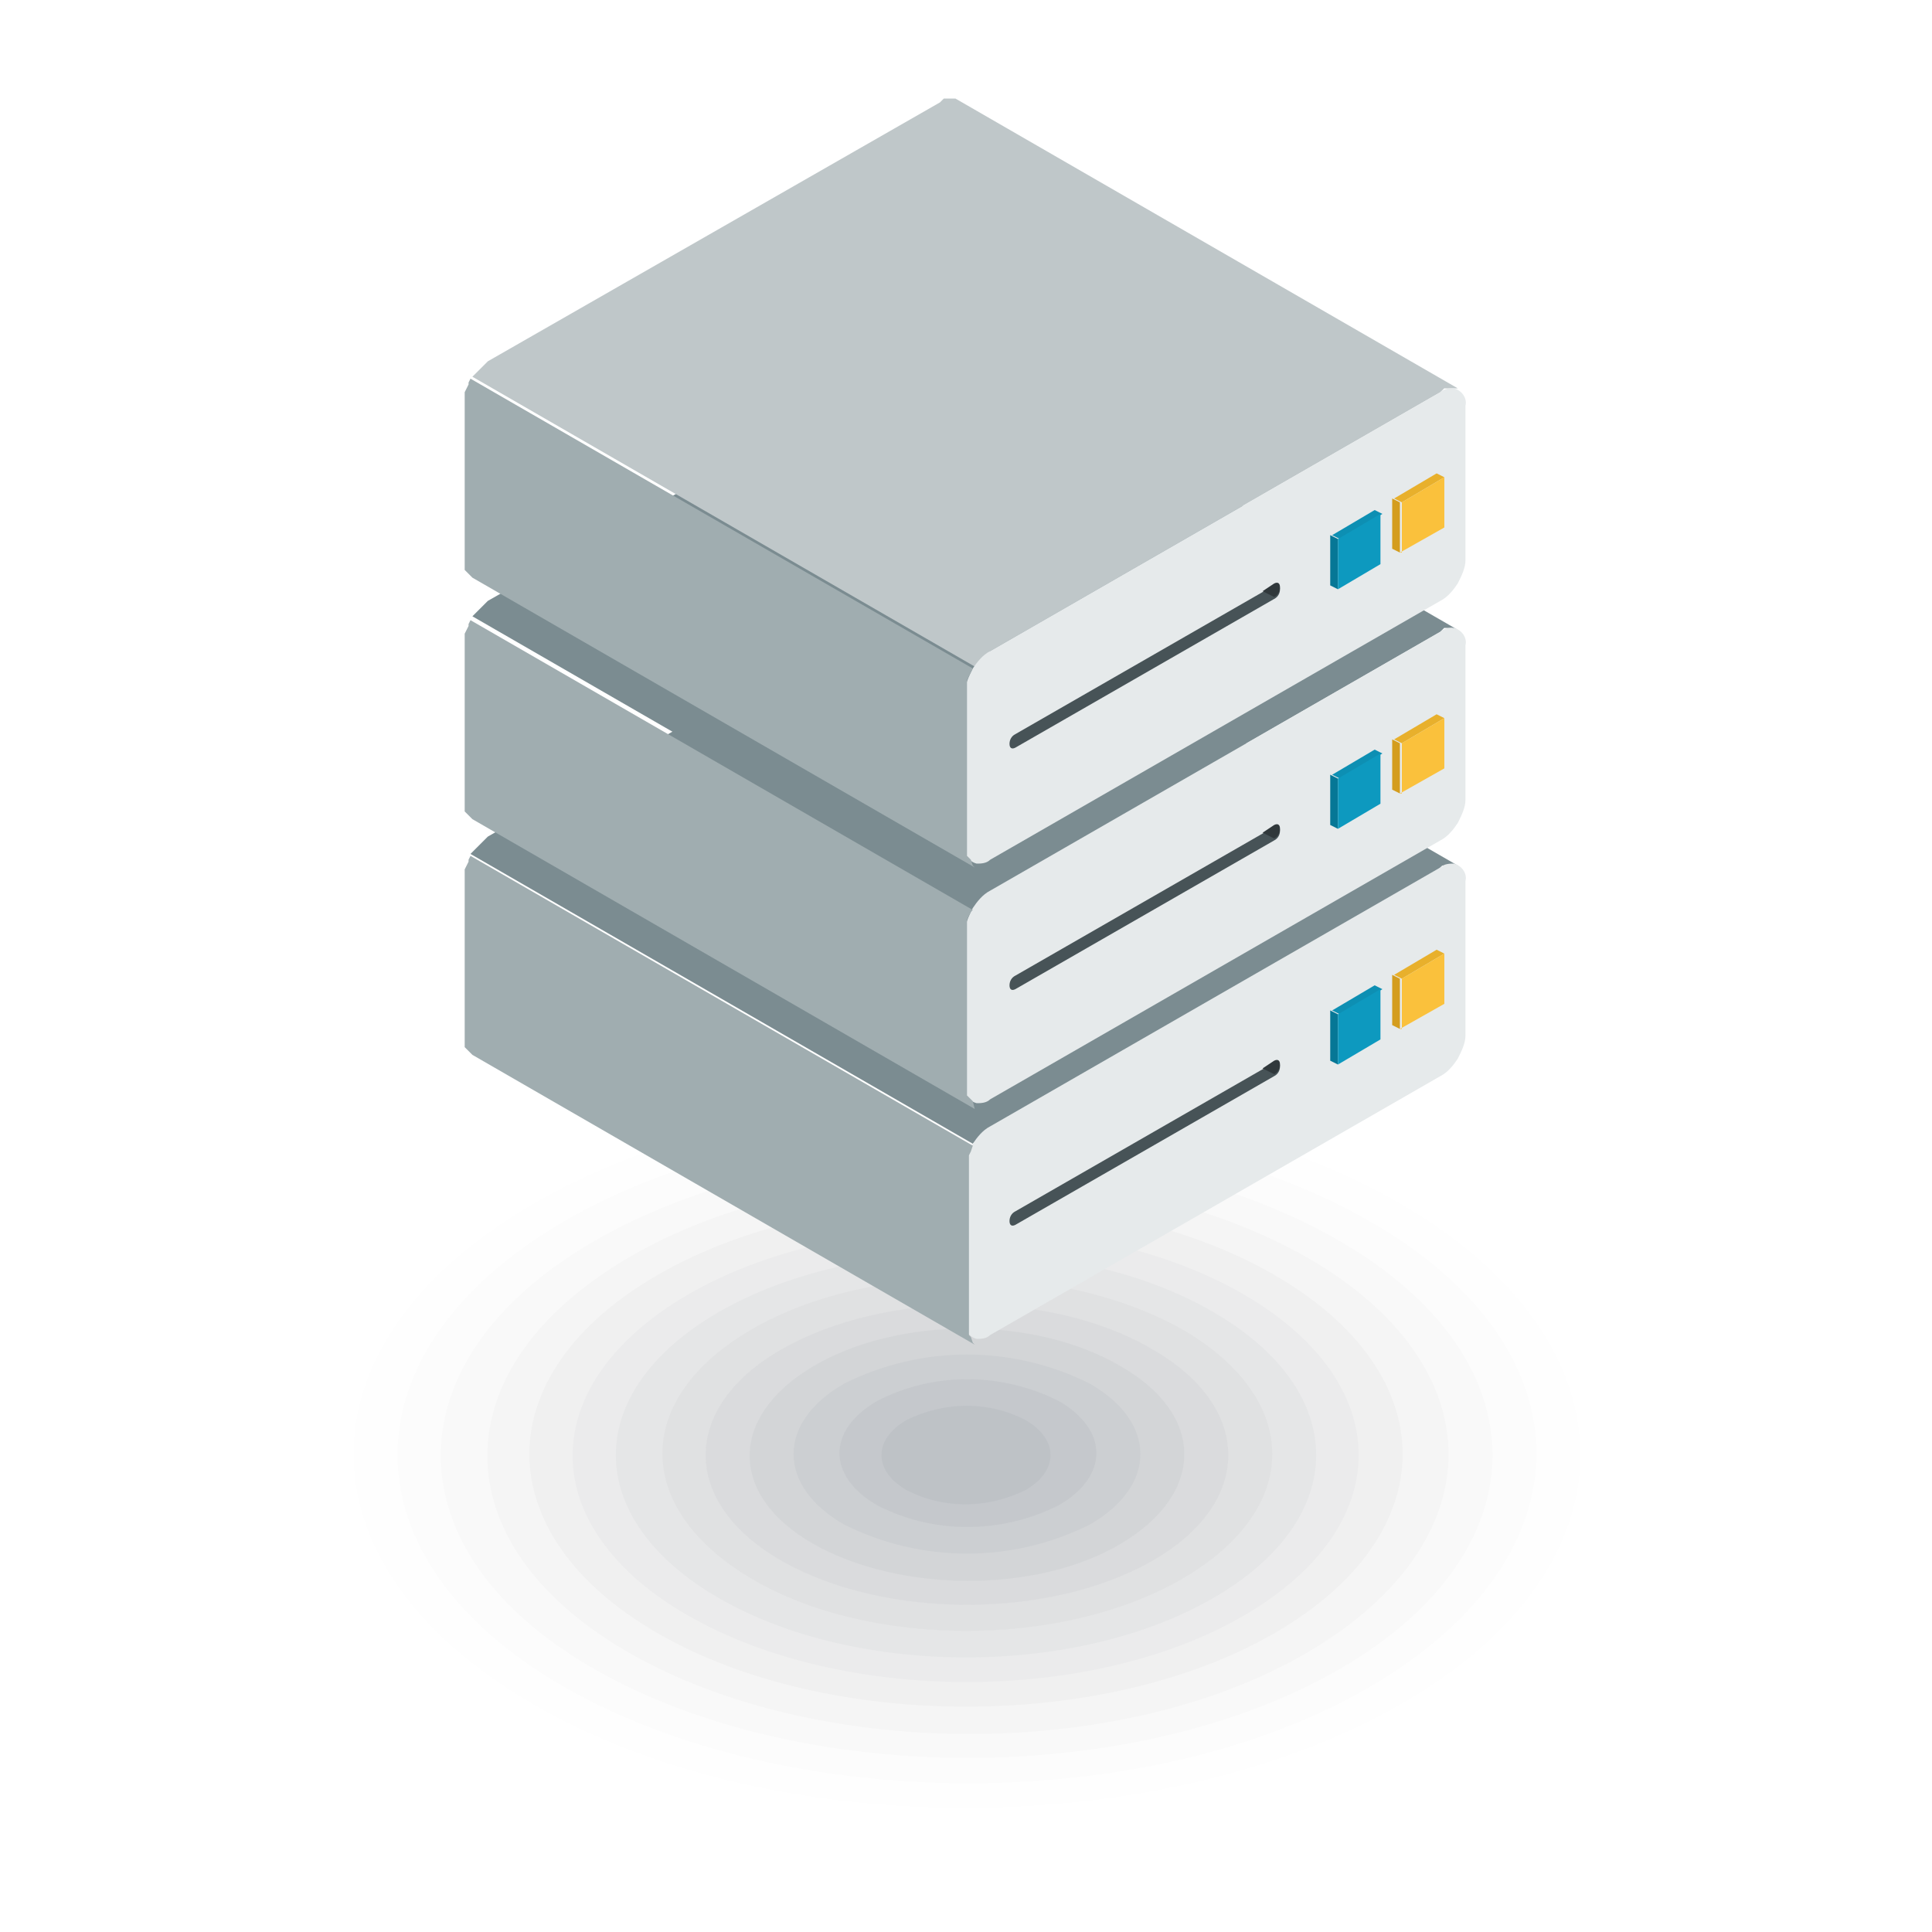 <?xml version="1.0" encoding="utf-8"?>
<!-- Generator: Adobe Illustrator 22.1.0, SVG Export Plug-In . SVG Version: 6.00 Build 0)  -->
<svg version="1.1" id="Layer_1" xmlns="http://www.w3.org/2000/svg" xmlns:xlink="http://www.w3.org/1999/xlink" x="0px" y="0px"
	 viewBox="0 0 100 100" style="enable-background:new 0 0 100 100;" xml:space="preserve">
<style type="text/css">
	.st0{opacity:3.000000e-03;fill:#040507;enable-background:new    ;}
	.st1{opacity:7.000000e-03;fill:#080A0D;enable-background:new    ;}
	.st2{opacity:1.000000e-02;fill:#0B0E14;enable-background:new    ;}
	.st3{opacity:1.300000e-02;fill:#0F131B;enable-background:new    ;}
	.st4{opacity:1.700000e-02;fill:#131822;enable-background:new    ;}
	.st5{opacity:2.000000e-02;fill:#171D29;enable-background:new    ;}
	.st6{opacity:2.300000e-02;fill:#1B2230;enable-background:new    ;}
	.st7{opacity:2.700000e-02;fill:#1F2737;enable-background:new    ;}
	.st8{opacity:3.000000e-02;fill:#232C3F;enable-background:new    ;}
	.st9{opacity:3.300000e-02;fill:#273246;enable-background:new    ;}
	.st10{opacity:3.700000e-02;fill:#2B374D;enable-background:new    ;}
	.st11{opacity:4.000000e-02;fill:#2F3C54;enable-background:new    ;}
	.st12{opacity:4.300000e-02;fill:#34415C;enable-background:new    ;}
	.st13{opacity:4.700000e-02;fill:#384763;enable-background:new    ;}
	.st14{fill:#7B8C91;}
	.st15{fill:#E6EAEB;}
	.st16{fill:#E8B02C;}
	.st17{fill:#D49D1E;}
	.st18{fill:#FAC13C;}
	.st19{fill:#475357;}
	.st20{fill:#A0ADB0;}
	.st21{fill:#30383B;}
	.st22{fill:#0D8FB3;}
	.st23{fill:#067796;}
	.st24{fill:#0D99BF;}
	.st25{fill:#BFC7C9;}
</style>
<g id="Group_2691" transform="translate(-597.49 -275.265)">
	<g id="Group_2499">
		<g id="Group_2498" transform="translate(597.48 275.265)">
			<g id="Group_2493" transform="translate(0.01 58.313)">
				<path id="Path_4996" class="st0" d="M74.1,3.1c13.3,7.7,13.3,20.1,0,27.8s-34.8,7.7-48.1,0S12.7,10.7,26,3.1S60.8-4.6,74.1,3.1z
					"/>
				<path id="Path_4997" class="st1" d="M72.5,4c12.4,7.2,12.4,18.8,0,25.9s-32.5,7.2-44.9,0S15.2,11.2,27.6,4S60.1-3.2,72.5,4z"/>
				<path id="Path_4998" class="st2" d="M70.9,4.9c11.5,6.6,11.5,17.4,0,24.1s-30.2,6.6-41.7,0s-11.5-17.4,0-24.1S59.4-1.7,70.9,4.9
					z"/>
				<path id="Path_4999" class="st3" d="M69.3,5.9c10.6,6.1,10.6,16.1,0,22.2s-27.8,6.1-38.5,0S20.2,12,30.8,5.9S58.6-0.3,69.3,5.9z
					"/>
				<path id="Path_5000" class="st4" d="M67.7,6.8c9.7,5.6,9.7,14.7,0,20.4s-25.5,5.6-35.2,0s-9.7-14.7,0-20.4S57.9,1.2,67.7,6.8z"
					/>
				<path id="Path_5001" class="st5" d="M66,7.7c8.8,5.1,8.8,13.4,0,18.5s-23.2,5.1-32,0s-8.8-13.4,0-18.5S57.2,2.6,66,7.7z"/>
				<path id="Path_5002" class="st6" d="M64.4,8.7c7.9,4.6,7.9,12,0,16.6s-20.8,4.6-28.8,0s-7.9-12,0-16.6S56.5,4.1,64.4,8.7z"/>
				<path id="Path_5003" class="st7" d="M62.8,9.6c7.1,4.1,7.1,10.7,0,14.8s-18.5,4.1-25.6,0s-7.1-10.7,0-14.8S55.8,5.5,62.8,9.6z"
					/>
				<path id="Path_5004" class="st8" d="M61.2,10.5c6.2,3.6,6.2,9.3,0,12.9S45,27,38.9,23.4s-6.2-9.3,0-12.9S55,7,61.2,10.5z"/>
				<path id="Path_5005" class="st9" d="M59.6,11.5c5.3,3,5.3,8,0,11s-13.8,3-19.1,0s-5.3-8,0-11S54.3,8.4,59.6,11.5z"/>
				<path id="Path_5006" class="st10" d="M58,12.4c4.4,2.5,4.4,6.6,0,9.2s-11.5,2.5-15.9,0s-4.4-6.6,0-9.2S53.6,9.8,58,12.4z"/>
				<path id="Path_5007" class="st11" d="M56.4,13.3c3.5,2,3.5,5.3,0,7.3c-4,2-8.7,2-12.7,0c-3.5-2-3.5-5.3,0-7.3
					C47.7,11.3,52.4,11.3,56.4,13.3z"/>
				<path id="Path_5008" class="st12" d="M54.8,14.2c2.6,1.5,2.6,3.9,0,5.4c-3,1.5-6.5,1.5-9.4,0c-2.6-1.5-2.6-3.9,0-5.4
					C48.3,12.7,51.8,12.7,54.8,14.2z"/>
				<path id="Path_5009" class="st13" d="M53.1,15.2c1.7,1,1.7,2.6,0,3.6c-2,1-4.3,1-6.2,0c-1.7-1-1.7-2.6,0-3.6
					C48.9,14.2,51.2,14.2,53.1,15.2z"/>
			</g>
			<g id="Group_2497" transform="translate(9.262)">
				<path id="Path_5010" class="st14" d="M66.2,44.8l-26-15h-0.1H40h-0.1h-0.1h-0.1h-0.1l-0.1,0.1L39.4,30L16,43.3l-0.1,0.1
					l-0.1,0.1l-0.1,0.1l-0.1,0.1l-0.1,0.1L15.3,44l-0.1,0.1l-0.1,0.1l26,15l0.1-0.1l0.1-0.1l0.1-0.1l0.1-0.1l0.1-0.1l0.1-0.1
					l0.1-0.1l0.1-0.1L65.2,45l0.1-0.1l0.1-0.1h0.1h0.1h0.1h0.1L66.2,44.8L66.2,44.8z"/>
				<path id="Path_5011" class="st15" d="M66.6,45.6c0.1-0.4-0.2-0.8-0.6-0.9c-0.2,0-0.5,0-0.7,0.2L42,58.3
					c-0.4,0.2-0.7,0.6-0.9,0.9l0,0c-0.2,0.4-0.4,0.8-0.4,1.2v8c-0.1,0.4,0.2,0.8,0.6,0.9c0.2,0,0.5,0,0.7-0.2l23.3-13.4
					c0.4-0.2,0.7-0.6,0.9-0.9l0,0c0.2-0.4,0.4-0.8,0.4-1.2C66.6,53.6,66.6,45.6,66.6,45.6z"/>
				<g id="Group_2494" transform="translate(55.507 50.858)">
					<path id="Path_5012" class="st16" d="M10-1.5L9.6-1.7L7.4-0.4l0.4,0.2L10-1.5z"/>
					<path id="Path_5013" class="st17" d="M7.7-0.2L7.3-0.4v2.6l0.4,0.2V-0.2z"/>
					<path id="Path_5014" class="st18" d="M7.7,2.4L10,1.1v-2.6L7.8-0.2v2.6C7.8,2.4,7.7,2.4,7.7,2.4z"/>
				</g>
				<path id="Path_5015" class="st19" d="M43.3,63.4c-0.2,0.1-0.3,0-0.3-0.2s0.1-0.4,0.3-0.5L56.7,55c0.2-0.1,0.3,0,0.3,0.2
					s-0.1,0.4-0.3,0.5L43.3,63.4z"/>
				<path id="Path_5016" class="st20" d="M41.1,59.3l-26-15l0,0L15,44.5v0.1l-0.1,0.2L14.8,45v0.2v0.2v0.2v0.2v8v0.1V54v0.1v0.1
					l0.1,0.1l0.1,0.1l0.1,0.1l0.1,0.1l26,15l-0.1-0.1L41,69.2l-0.1-0.1V69v-0.1v-0.1v-0.1v-0.1v-8v-0.2v-0.2V60v-0.2l0.1-0.2
					L41.1,59.3l0.1-0.1L41.1,59.3z"/>
				<path id="Path_5017" class="st21" d="M56.1,55.3l0.6-0.4c0.2-0.1,0.3,0,0.3,0.2s-0.1,0.4-0.3,0.5l0,0L56.1,55.3z"/>
				<path id="Path_5018" class="st22" d="M62.3,51.2L61.9,51l-2.2,1.3l0.4,0.2L62.3,51.2z"/>
				<path id="Path_5019" class="st23" d="M60,52.5l-0.4-0.2v2.6l0.4,0.2V52.5z"/>
				<path id="Path_5020" class="st24" d="M60,55.1l2.2-1.3v-2.6L60,52.5V55.1z"/>
				<path id="Path_5021" class="st14" d="M66.2,32.6l-26-15h-0.1H40h-0.1h-0.1h-0.1h-0.1l-0.1,0.1l-0.1,0.1L16,31.1l-0.1,0.1
					l-0.1,0.1l-0.1,0.1l-0.1,0.1l-0.1,0.1l-0.1,0.1l-0.1,0.1l-0.1,0.1l26,15l0.1-0.1l0.1-0.1l0.1-0.1l0.1-0.1l0.1-0.1l0.1-0.1
					l0.1-0.1l0.1-0.1l23.3-13.4l0.1-0.1l0.1-0.1h0.1h0.1h0.1h0.1L66.2,32.6L66.2,32.6z"/>
				<path id="Path_5022" class="st15" d="M66.6,33.4c0.1-0.4-0.2-0.8-0.6-0.9c-0.2,0-0.5,0-0.7,0.2L42,46.1
					c-0.4,0.2-0.7,0.6-0.9,0.9l0,0c-0.2,0.4-0.4,0.8-0.4,1.2v8c-0.1,0.4,0.2,0.8,0.6,0.9c0.2,0,0.5,0,0.7-0.2l23.3-13.4
					c0.4-0.2,0.7-0.6,0.9-0.9l0,0c0.2-0.4,0.4-0.8,0.4-1.2C66.6,41.4,66.6,33.4,66.6,33.4z"/>
				<g id="Group_2495" transform="translate(55.507 36.771)">
					<path id="Path_5023" class="st16" d="M10,0.4L9.6,0.2L7.4,1.5l0.4,0.2L10,0.4z"/>
					<path id="Path_5024" class="st17" d="M7.7,1.7L7.3,1.5v2.6l0.4,0.2V1.7z"/>
					<path id="Path_5025" class="st18" d="M7.7,4.3L10,3V0.4L7.8,1.7v2.6H7.7z"/>
				</g>
				<path id="Path_5026" class="st19" d="M43.3,51.2c-0.2,0.1-0.3,0-0.3-0.2s0.1-0.4,0.3-0.5l13.4-7.7c0.2-0.1,0.3,0,0.3,0.2
					s-0.1,0.4-0.3,0.5L43.3,51.2z"/>
				<path id="Path_5027" class="st20" d="M41.1,47.1l-26-15l0,0L15,32.3v0.1l-0.1,0.2l-0.1,0.2V33v0.2v0.2v0.2v8v0.1v0.1v0.1V42
					l0.1,0.1l0.1,0.1l0.1,0.1l0.1,0.1l26,15L41.1,57L41,56.9l-0.1-0.1l-0.1-0.1v-0.1v-0.1v-0.1v-0.1v-7.9v-0.2V48v-0.2v-0.2l0.1-0.2
					l0.1-0.2L41.1,47.1L41.1,47.1z"/>
				<path id="Path_5028" class="st21" d="M56.1,43.1l0.6-0.4c0.2-0.1,0.3,0,0.3,0.2s-0.1,0.4-0.3,0.5l0,0L56.1,43.1z"/>
				<path id="Path_5029" class="st22" d="M62.3,39l-0.4-0.2l-2.2,1.3l0.4,0.2L62.3,39z"/>
				<path id="Path_5030" class="st23" d="M60,40.3l-0.4-0.2v2.6l0.4,0.2V40.3z"/>
				<path id="Path_5031" class="st24" d="M60,42.9l2.2-1.3V39L60,40.3V42.9z"/>
				<path id="Path_5032" class="st25" d="M66.2,20.1l-26-15h-0.1H40h-0.1h-0.1h-0.1h-0.1l-0.1,0.1l-0.1,0.1L16,18.7l-0.1,0.1
					l-0.1,0.1L15.7,19l-0.1,0.1l-0.1,0.1l-0.1,0.1l-0.1,0.1l-0.1,0.1l26,15l0.1-0.1l0.1-0.1l0.1-0.1l0.1-0.1l0.1-0.1l0.1-0.1
					l0.1-0.1l0.1-0.1l23.3-13.4l0.1-0.1l0.1-0.1h0.1h0.1h0.1h0.1L66.2,20.1L66.2,20.1z"/>
				<path id="Path_5033" class="st15" d="M66.6,21c0.1-0.4-0.2-0.8-0.6-0.9c-0.2,0-0.5,0-0.7,0.2L42,33.7c-0.4,0.2-0.7,0.6-0.9,0.9
					l0,0c-0.2,0.4-0.4,0.8-0.4,1.2v8c-0.1,0.4,0.2,0.8,0.6,0.9c0.2,0,0.5,0,0.7-0.2l23.3-13.4c0.4-0.2,0.7-0.6,0.9-0.9l0,0
					c0.2-0.4,0.4-0.8,0.4-1.2C66.6,29,66.6,21,66.6,21z"/>
				<g id="Group_2496" transform="translate(55.507 22.402)">
					<path id="Path_5034" class="st16" d="M10,2.3L9.6,2.1L7.4,3.4l0.4,0.2L10,2.3z"/>
					<path id="Path_5035" class="st17" d="M7.7,3.6L7.3,3.4V6l0.4,0.2V3.6z"/>
					<path id="Path_5036" class="st18" d="M7.7,6.2L10,4.9V2.3L7.8,3.6v2.6H7.7z"/>
				</g>
				<path id="Path_5037" class="st19" d="M43.3,38.7c-0.2,0.1-0.3,0-0.3-0.2s0.1-0.4,0.3-0.5l13.4-7.7c0.2-0.1,0.3,0,0.3,0.2
					s-0.1,0.4-0.3,0.5L43.3,38.7z"/>
				<path id="Path_5038" class="st20" d="M41.1,34.6l-26-15l0,0L15,19.8v0.1l-0.1,0.2l-0.1,0.2v0.2v0.2v0.2v0.2v8v0.1v0.1v0.1v0.1
					l0.1,0.1l0.1,0.1l0.1,0.1l0.1,0.1l26,15l-0.1-0.1L41,44.5l-0.1-0.1l-0.1-0.1v-0.1v-0.1V44v-0.1V36v-0.2v-0.2v-0.2v-0.2l0.1-0.2
					l0.1-0.2L41.1,34.6L41.1,34.6z"/>
				<path id="Path_5039" class="st21" d="M56.1,30.6l0.6-0.4c0.2-0.1,0.3,0,0.3,0.2s-0.1,0.4-0.3,0.5l0,0L56.1,30.6z"/>
				<path id="Path_5040" class="st22" d="M62.3,26.6l-0.4-0.2l-2.2,1.3l0.4,0.2L62.3,26.6z"/>
				<path id="Path_5041" class="st23" d="M60,27.9l-0.4-0.2v2.6l0.4,0.2V27.9z"/>
				<path id="Path_5042" class="st24" d="M60,30.5l2.2-1.3v-2.6L60,27.9V30.5z"/>
			</g>
		</g>
	</g>
</g>
</svg>
